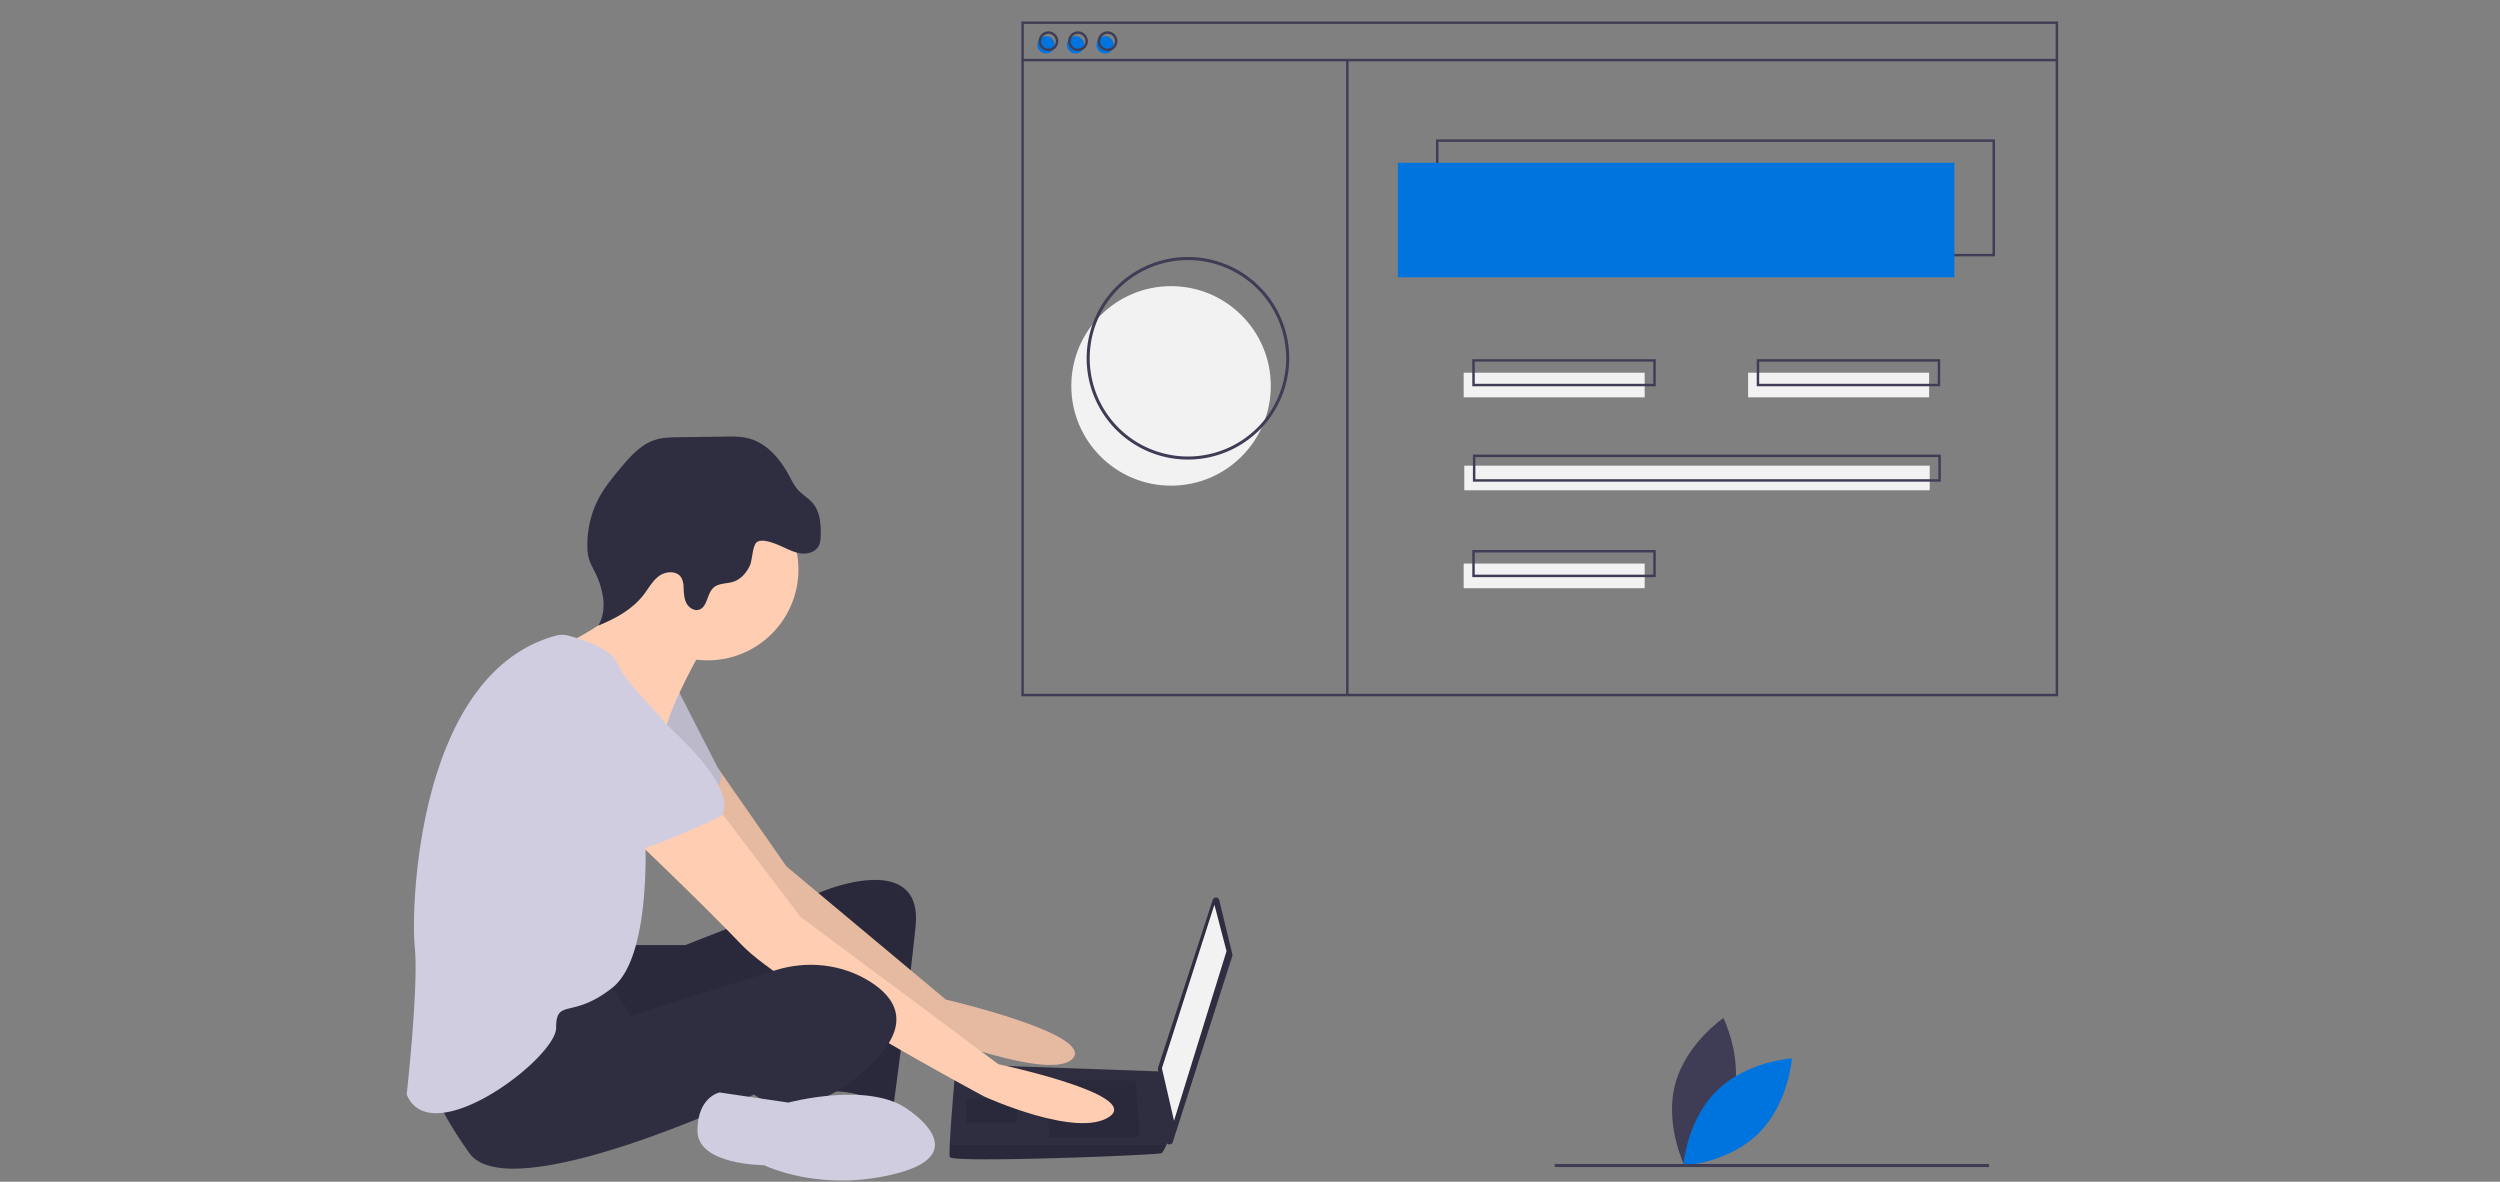  <svg
      id="ade8c9af-7e2e-4eda-b5c8-b06129257226"
      data-name="Layer 1"
      xmlns="http://www.w3.org/2000/svg"
      lenght="auto"
      viewBox="-265 -14 1629 770"
    >
      <rect x="-265" y="-14" width="1629" height="770" fill="#808080" stroke="none"/>
      <title>web_developer</title>
      <path
        d="M926.114,774.809c-6.985,26.598-31.459,43.22-31.459,43.22s-13.15-26.502-6.166-53.1,31.459-43.22,31.459-43.22S933.098,748.211,926.114,774.809Z"
        transform="translate(-61.968 -72.386)"
        fill="#3f3d56"
      />
      <path
        d="M915.52,769.183c-19.563,19.327-21.751,48.831-21.751,48.831s29.528-1.831,49.091-21.159,21.751-48.831,21.751-48.831S935.082,749.855,915.52,769.183Z"
        transform="translate(-61.968 -72.386)"
        fill="#0074de"
      />
      <path
        d="M206.702,674.194h36.841l90.788-35.526s64.472-26.315,59.209,23.684-14.473,117.103-14.473,117.103-28.947-13.158-44.736-9.21-5.263-80.262-5.263-80.262-128.945,61.841-140.787,53.946-14.473-63.157-14.473-63.157Z"
        transform="translate(-61.968 -72.386)"
        fill="#2f2e41"
      />
      <path
        d="M206.702,674.194h36.841l90.788-35.526s64.472-26.315,59.209,23.684-14.473,117.103-14.473,117.103-28.947-13.158-44.736-9.21-5.263-80.262-5.263-80.262-128.945,61.841-140.787,53.946-14.473-63.157-14.473-63.157Z"
        transform="translate(-61.968 -72.386)"
        opacity="0.1"
      />
      <path
        d="M264.746,558.82l44.586,64.059L413.277,709.72s96.051,22.368,82.893,38.157S402.751,732.088,402.751,732.088s-119.735-86.84-123.682-93.419S231.702,570.249,231.702,570.249Z"
        transform="translate(-61.968 -72.386)"
        fill="#ffceb2"
      />
      <path
        d="M264.746,558.82l44.586,64.059L413.277,709.72s96.051,22.368,82.893,38.157S402.751,732.088,402.751,732.088s-119.735-86.84-123.682-93.419S231.702,570.249,231.702,570.249Z"
        transform="translate(-61.968 -72.386)"
        opacity="0.1"
      />
      <path
        d="M238.281,507.092l28.947,56.578s-6.579,27.631-17.105,30.263-55.262-34.21-55.262-34.21Z"
        transform="translate(-61.968 -72.386)"
        fill="#d0cde1"
      />
      <path
        d="M238.281,507.092l28.947,56.578s-6.579,27.631-17.105,30.263-55.262-34.21-55.262-34.21Z"
        transform="translate(-61.968 -72.386)"
        opacity="0.1"
      />
      <path
        d="M591.419,644.9,599.97,680.172a2.203,2.203,0,0,1-.043,1.19L561.14,802.574a2.203,2.203,0,0,1-4.287-.423l-5.366-47.219a2.203,2.203,0,0,1,.094-.931L587.184,644.737A2.203,2.203,0,0,1,591.419,644.9Z"
        transform="translate(-61.968 -72.386)"
        fill="#2f2e41"
      />
      <polygon
        points="526.306 575.493 534.2 605.756 499.99 716.28 492.096 682.07 526.306 575.493"
        fill="#f2f2f2"
      />
      <path
        d="M415.909,812.35c1.316,3.947,136.839-1.316,138.155-2.632a28.561,28.561,0,0,0,2.895-5.263c1.237-2.632,2.368-5.263,2.368-5.263L554.064,756.588l-134.208-4.763s-3.355,36.105-4.039,52.631C415.646,808.626,415.646,811.56,415.909,812.35Z"
        transform="translate(-61.968 -72.386)"
        fill="#2f2e41"
      />
      <polygon
        points="474.991 689.965 477.622 726.806 418.413 726.806 418.413 689.965 474.991 689.965"
        opacity="0.1"
      />
      <polygon
        points="398.677 701.806 399.03 701.736 397.361 717.596 364.467 717.596 364.467 701.806 398.677 701.806"
        opacity="0.1"
      />
      <path
        d="M415.909,812.35c1.316,3.947,136.839-1.316,138.155-2.632a28.561,28.561,0,0,0,2.895-5.263H415.817C415.646,808.626,415.646,811.56,415.909,812.35Z"
        transform="translate(-61.968 -72.386)"
        opacity="0.1"
      />
      <circle cx="196.049" cy="357.076" r="59.209" fill="#ffceb2" />
      <path
        d="M254.07,482.093s-19.736,34.21-23.684,52.631-59.209-36.841-59.209-36.841l-7.237-19.079s51.973-24.342,48.025-44.078S254.07,482.093,254.07,482.093Z"
        transform="translate(-61.968 -72.386)"
        fill="#ffceb2"
      />
      <path
        d="M264.596,584.722l53.946,71.051,128.945,96.051s93.419,19.736,72.367,34.21-81.577-13.158-81.577-13.158S308.016,703.141,280.385,674.194s-78.946-77.63-78.946-77.63Z"
        transform="translate(-61.968 -72.386)"
        fill="#ffceb2"
      />
      <path
        d="M192.229,695.247,208.018,720.246l94.231-29.646c20.676-6.505,43.348-4.111,61.687,7.442,16.447,10.362,26.973,26.809,3.289,51.15-47.368,48.683-78.946,22.368-78.946,22.368S129.072,846.559,102.757,809.718s-27.631-55.262-27.631-55.262S176.44,691.299,192.229,695.247Z"
        transform="translate(-61.968 -72.386)"
        fill="#2f2e41"
      />
      <path
        d="M389.593,782.087s42.104,27.631-7.895,40.789-86.84-5.263-86.84-5.263-43.42,0-43.42-22.368,14.473-25,14.473-25l44.736,6.579S364.594,762.351,389.593,782.087Z"
        transform="translate(-61.968 -72.386)"
        fill="#d0cde1"
      />
      <path
        d="M306.589,414.568c4.03,1.797,8.026,3.923,12.408,4.444s9.371-1.008,11.444-4.903c1.12-2.104,1.248-4.578,1.3-6.961.158-7.225-.364-15.036-4.943-20.627-2.914-3.559-7.167-5.802-10.184-9.274-2.161-2.488-3.599-5.503-5.148-8.411-5.866-11.017-14.551-21.606-26.622-24.782-5.04-1.326-10.328-1.262-15.539-1.188l-30.397.429c-4.919.069-9.914.15-14.623,1.574-9.784,2.958-16.908,11.186-23.432,19.054-4.881,5.887-9.775,11.834-13.439,18.547a65.079,65.079,0,0,0-7.714,31.887,29.833,29.833,0,0,0,1.093,8.437,46.822,46.822,0,0,0,3.316,7.284c5.7,11.197,9.085,25.182,2.665,35.983,11.152-4.555,22.186-10.528,29.542-20.068,3.291-4.267,5.872-9.263,10.258-12.395s11.532-3.403,14.346,1.193a12.857,12.857,0,0,1,1.451,6.022c.206,3.45.2,7.033,1.663,10.164s4.947,5.658,8.273,4.721c5.729-1.614,5.18-10.406,9.593-14.4,3.351-3.033,8.521-2.453,12.826-3.83,5.016-1.604,8.779-5.95,10.924-10.759,1.63-3.656,1.606-13.223,4.691-15.203C294.208,409.022,303.004,412.969,306.589,414.568Z"
        transform="translate(-61.968 -72.386)"
        fill="#2f2e41"
      />
      <path
        d="M159.24,472.562a15.616,15.616,0,0,1,8.128.021c8.446,2.268,27.38,8.27,31.44,17.405,5.263,11.842,23.684,30.263,23.684,30.263s25,25,19.736,42.104-25,36.841-25,36.841,5.263,81.577-21.052,102.63-36.841,6.579-36.841,26.315S77.757,809.718,61.968,771.561c0,0,7.895-71.051,5.263-96.051C64.638,650.871,68.434,497.145,159.24,472.562Z"
        transform="translate(-61.968 -72.386)"
        fill="#d0cde1"
      />
      <path
        d="M201.439,505.777s80.262,59.209,65.788,84.209c0,0-48.683,23.684-59.209,22.368s-51.315-47.368-61.841-51.315S130.388,486.04,201.439,505.777Z"
        transform="translate(-61.968 -72.386)"
        fill="#d0cde1"
      />
      <circle cx="498.064" cy="237.458" r="65" fill="#f2f2f2" />
      <path
        d="M1096.898,225.427H732.649V149.207H1096.898ZM734.254,223.822h361.039v-73.01H734.254Z"
        transform="translate(-61.968 -72.386)"
        fill="#3f3d56"
      />
      <rect
        x="645.809"
        y="92.065"
        width="362.644"
        height="74.615"
        fill="#0074de"
      />
      <circle cx="416.565" cy="15.244" r="5.616" fill="#0074de" />
      <circle cx="435.82" cy="15.244" r="5.616" fill="#0074de" />
      <circle cx="455.076" cy="15.244" r="5.616" fill="#0074de" />
      <path
        d="M1138.032,512.052H462.487V72.386h675.545Zm-673.94-1.605h672.336V73.991H464.092Z"
        transform="translate(-61.968 -72.386)"
        fill="#3f3d56"
      />
      <rect
        x="401.321"
        y="24.338"
        width="673.94"
        height="1.605"
        fill="#3f3d56"
      />
      <path
        d="M480.138,91.641a6.418,6.418,0,1,1,6.418-6.418A6.426,6.426,0,0,1,480.138,91.641Zm0-11.232a4.814,4.814,0,1,0,4.814,4.814A4.819,4.819,0,0,0,480.138,80.409Z"
        transform="translate(-61.968 -72.386)"
        fill="#3f3d56"
      />
      <path
        d="M499.393,91.641a6.418,6.418,0,1,1,6.418-6.418A6.426,6.426,0,0,1,499.393,91.641Zm0-11.232a4.814,4.814,0,1,0,4.814,4.814A4.819,4.819,0,0,0,499.393,80.409Z"
        transform="translate(-61.968 -72.386)"
        fill="#3f3d56"
      />
      <path
        d="M518.649,91.641A6.418,6.418,0,1,1,525.067,85.223,6.426,6.426,0,0,1,518.649,91.641Zm0-11.232a4.814,4.814,0,1,0,4.814,4.814A4.819,4.819,0,0,0,518.649,80.409Z"
        transform="translate(-61.968 -72.386)"
        fill="#3f3d56"
      />
      <rect
        x="612.109"
        y="25.14"
        width="1.605"
        height="414.346"
        fill="#3f3d56"
      />
      <rect
        x="688.733"
        y="228.859"
        width="117.94"
        height="16.046"
        fill="#f2f2f2"
      />
      <rect
        x="874.067"
        y="228.859"
        width="117.94"
        height="16.046"
        fill="#f2f2f2"
      />
      <path
        d="M875.861,310.07H756.317V292.42H875.861Zm-117.94-1.605H874.257V294.024H757.922Z"
        transform="translate(-61.968 -72.386)"
        fill="#3f3d56"
      />
      <rect
        x="688.733"
        y="353.217"
        width="117.94"
        height="16.046"
        fill="#f2f2f2"
      />
      <path
        d="M875.861,434.428H756.317V416.778H875.861Zm-117.94-1.605H874.257V418.382H757.922Z"
        transform="translate(-61.968 -72.386)"
        fill="#3f3d56"
      />
      <rect
        x="689.134"
        y="289.433"
        width="303.273"
        height="16.046"
        fill="#f2f2f2"
      />
      <path
        d="M1061.596,372.249H756.718V354.599h304.878ZM758.323,370.645h301.669V356.203H758.323Z"
        transform="translate(-61.968 -72.386)"
        fill="#3f3d56"
      />
      <path
        d="M1061.195,310.07H941.651V292.42H1061.195Zm-117.94-1.605h116.335V294.024H943.255Z"
        transform="translate(-61.968 -72.386)"
        fill="#3f3d56"
      />
      <path
        d="M571.032,357.844a66,66,0,1,1,66-66A66.075,66.075,0,0,1,571.032,357.844Zm0-130a64,64,0,1,0,64,64A64.073,64.073,0,0,0,571.032,227.844Z"
        transform="translate(-61.968 -72.386)"
        fill="#3f3d56"
      />
      <rect x="748.064" y="744.458" width="283" height="2" fill="#3f3d56" />
    </svg>